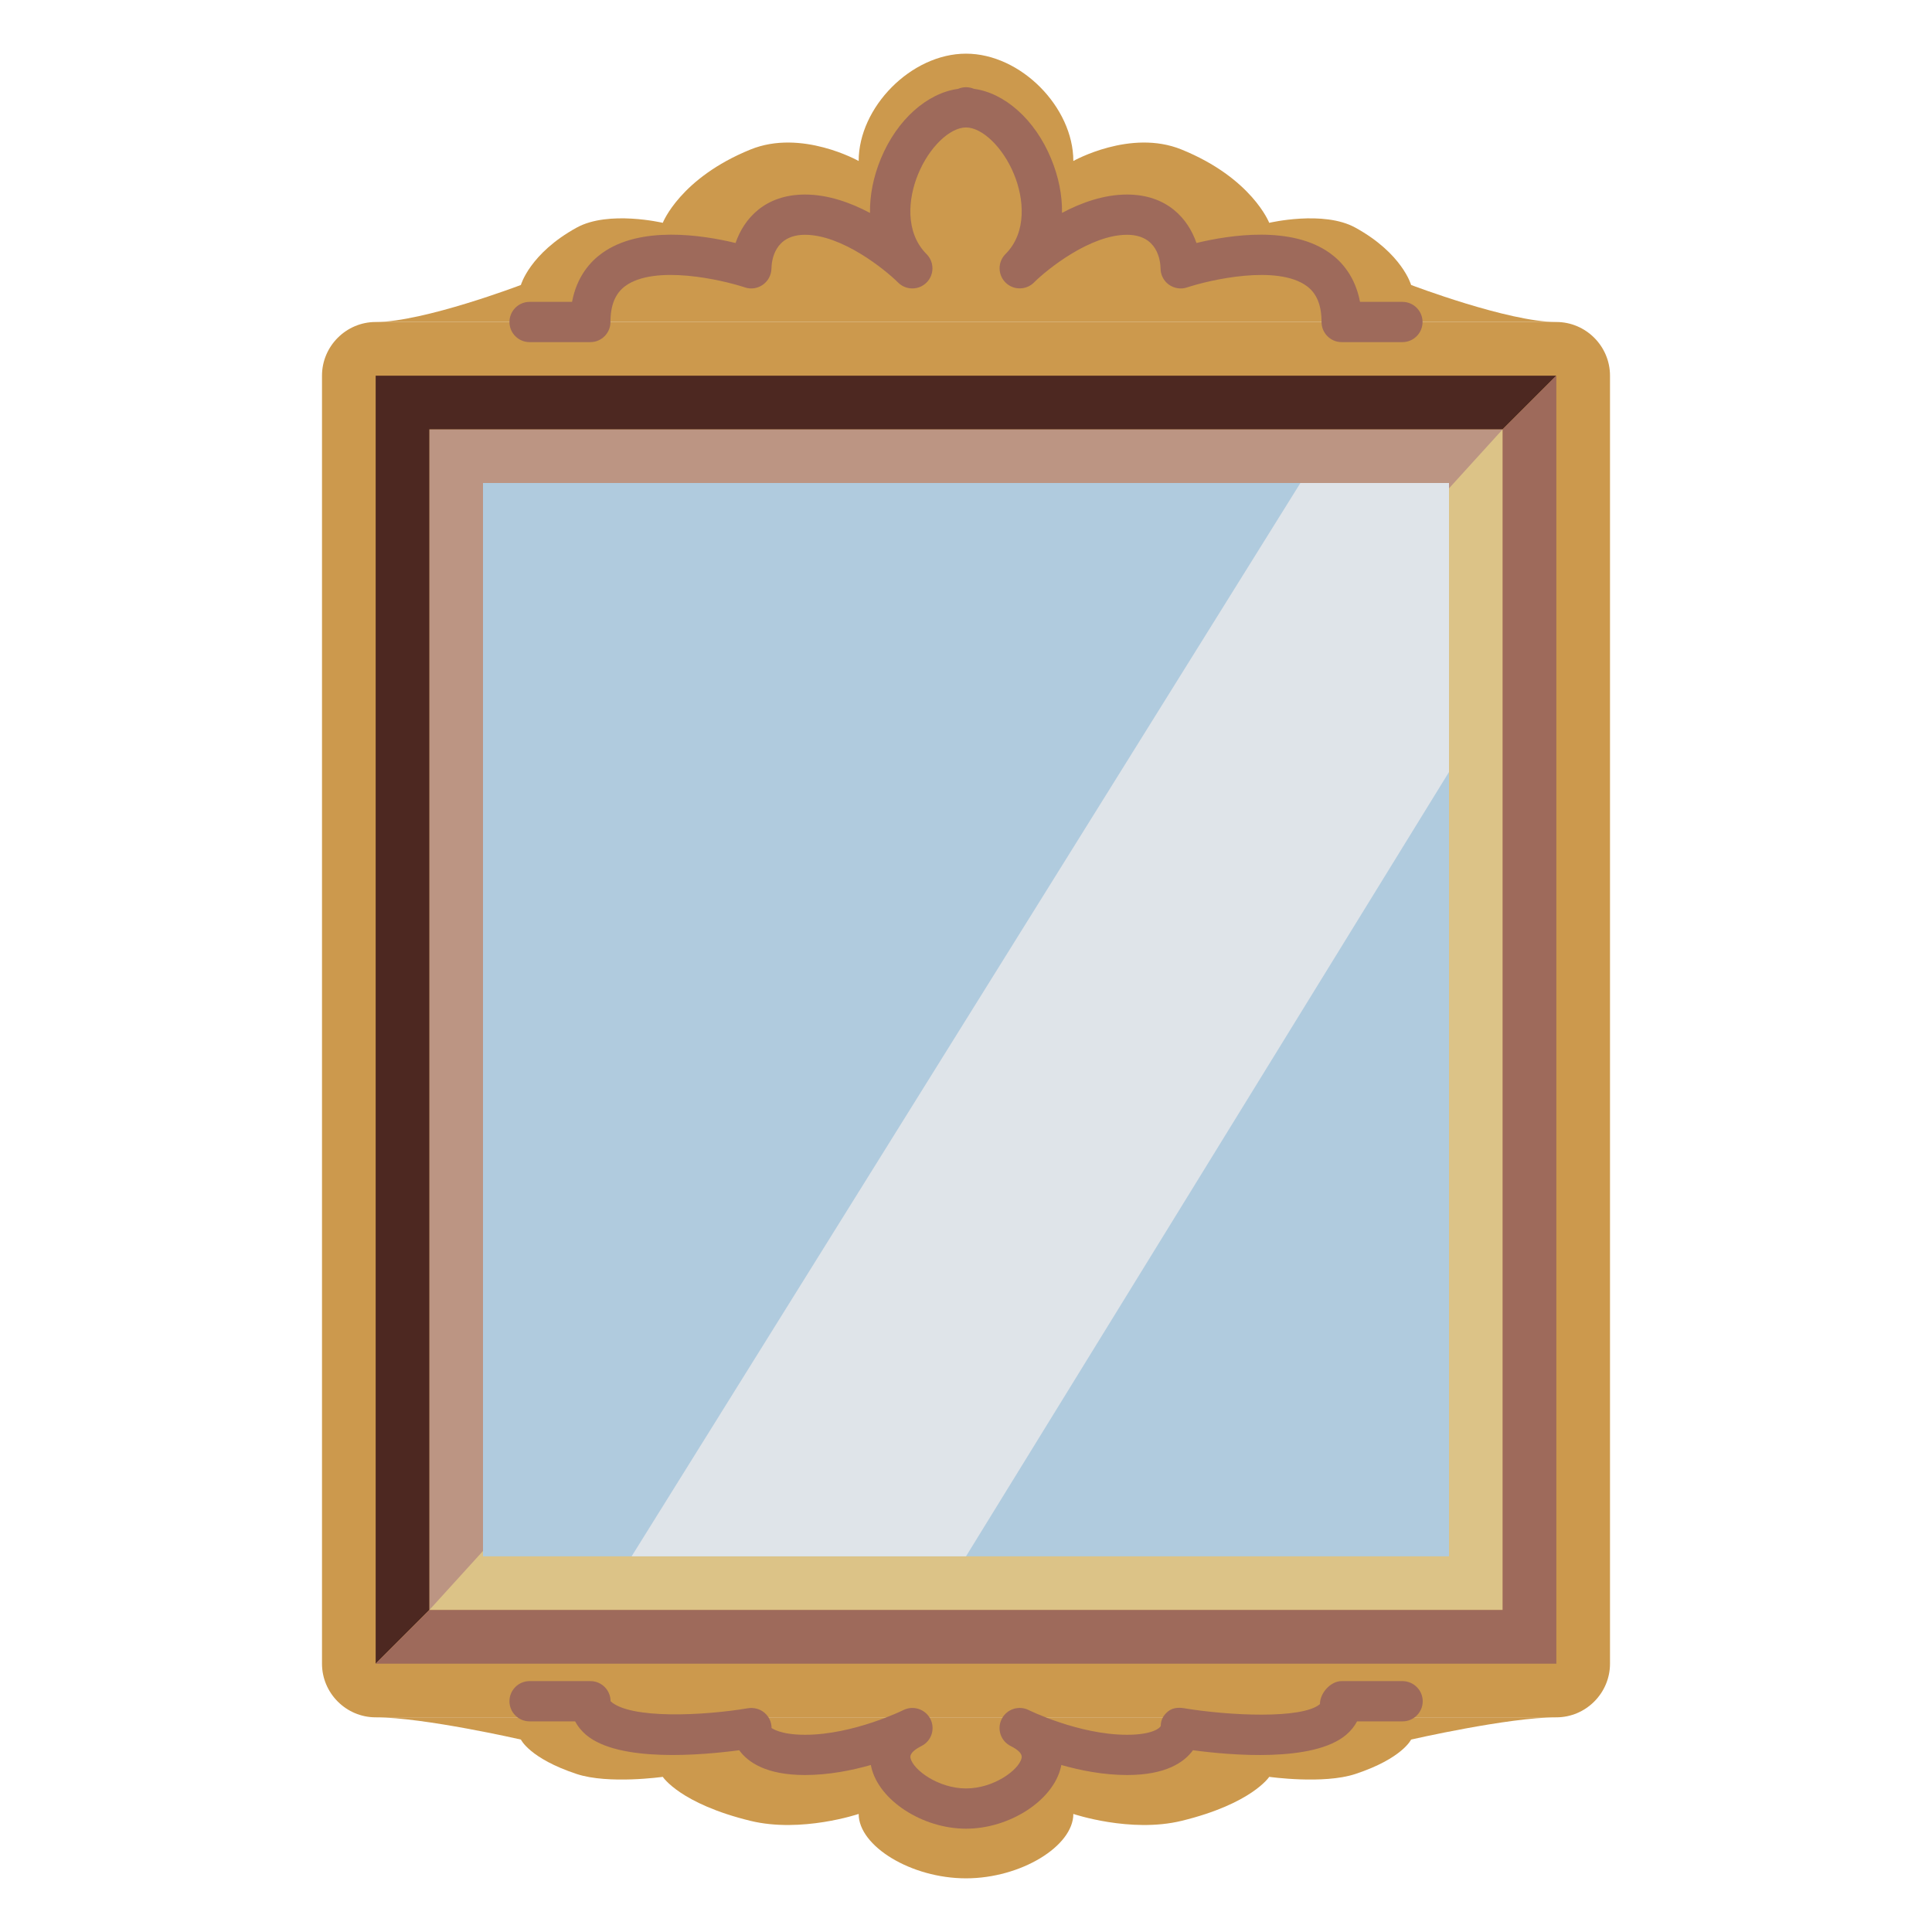 <svg viewBox="0 0 36 36" xmlns="http://www.w3.org/2000/svg"><path fill="#cc994d" d="M29 32H7c-.55 0-1-.45-1-1V7c0-.55.45-1 1-1h22c.55 0 1 .45 1 1v24c0 .55-.45 1-1 1z"/><path fill="#bc9583" d="M8 8h20v22H8z"/><path fill="#dcc387" d="M28 30H8L28 8z"/><path fill="#b0cbde" d="M9 9h18v20H9z"/><path fill="#dfe4e9" d="M24.231 9L11.769 29H18l9-14.615V9z"/><path fill="#4d2821" d="M28 8H7V7h22zM8 30l-1 1V8h1z"/><path fill="#9e6a5b" d="M29 31H7l1-1h21zm0-24l-1 1v22h1z"/><path d="M26.294 5.31s-.163-.587-1.04-1.069c-.594-.327-1.604-.089-1.604-.089s-.323-.834-1.634-1.366C21.066 2.399 20 3 20 3c0-1-.977-2-2-2s-2 1-2 2c0 0-1.066-.601-2.016-.214-1.31.532-1.634 1.366-1.634 1.366s-1.01-.238-1.604.089c-.876.482-1.04 1.069-1.04 1.069S7.894 6 7 6h22c-.894 0-2.706-.69-2.706-.69zM7 32c.894 0 2.706.414 2.706.414s.163.352 1.04.642c.594.196 1.604.053 1.604.053s.323.5 1.634.82C14.934 34.16 16 33.8 16 33.8c0 .6.977 1.2 2 1.2s2-.6 2-1.2c0 0 1.066.36 2.016.129 1.31-.319 1.634-.82 1.634-.82s1.01.143 1.604-.053c.876-.289 1.04-.642 1.04-.642S28.106 32 29 32H7z" fill="#cc994d"/><path d="M9.868 6.375H11c.207 0 .375-.168.375-.375 0-.317.092-.537.28-.673.551-.398 1.793-.115 2.227.029.114.038.238.018.335-.052.097-.069.156-.182.158-.301.002-.147.056-.628.625-.628.688 0 1.483.641 1.734.889l.001.001c.146.146.384.146.53 0 .144-.144.146-.376.007-.523l-.001-.001-.005-.005c-.405-.405-.347-1.037-.157-1.494.203-.495.587-.867.891-.867s.688.372.892.866c.19.457.248 1.089-.157 1.494l-.005.005-.001.001c-.14.147-.137.379.007.523.146.146.383.146.531 0v-.001c.25-.247 1.045-.888 1.733-.888.569 0 .622.481.625.625 0 .121.058.233.155.304.099.07.226.09.338.052.433-.143 1.674-.427 2.227-.029.188.136.28.356.28.673 0 .207.168.375.375.375h1.132c.207 0 .375-.168.375-.375s-.168-.375-.375-.375h-.79c-.09-.472-.341-.75-.559-.907-.718-.517-1.867-.34-2.489-.19-.156-.456-.55-.903-1.294-.903-.43 0-.852.151-1.211.342.005-.326-.062-.671-.204-1.013-.303-.732-.867-1.222-1.437-1.299-.046-.019-.096-.03-.148-.03s-.102.011-.148.031c-.57.077-1.135.567-1.438 1.299-.142.342-.208.687-.203 1.013-.36-.192-.781-.343-1.211-.343-.744 0-1.138.447-1.294.903-.623-.151-1.775-.326-2.489.19-.218.157-.469.435-.558.907h-.791c-.207 0-.375.168-.375.375s.168.375.375.375zm16.264 24.95H25c-.207 0-.405.222-.405.429-.333.283-1.708.214-2.533.076-.11-.018-.218-.007-.302.063-.084.071-.131.156-.131.267-.016.043-.163.165-.629.165-.896 0-1.823-.456-1.833-.461-.184-.091-.409-.018-.502.168-.093.186-.018.411.168.503.152.076.22.152.203.225-.052.223-.521.565-1.035.565s-.983-.343-1.035-.565c-.018-.072.051-.148.203-.225.186-.092.261-.317.168-.503-.093-.184-.318-.259-.502-.168-.009.005-.937.461-1.833.461-.466 0-.614-.122-.625-.125 0-.11-.048-.215-.133-.286-.083-.071-.194-.1-.304-.084-.823.139-2.198.208-2.563-.13 0-.207-.168-.375-.375-.375H9.868c-.207 0-.375.168-.375.375s.168.375.375.375h.848c.049.093.118.177.204.251.611.517 2.153.38 2.854.287.164.227.507.462 1.227.462.435 0 .864-.084 1.226-.187.002.015.006.029.009.044.146.619.955 1.143 1.765 1.143s1.619-.523 1.766-1.143l.009-.044c.361.103.791.187 1.226.187.72 0 1.062-.235 1.227-.462.699.094 2.243.23 2.854-.287.087-.074.155-.158.204-.251h.848c.207 0 .375-.168.375-.375s-.171-.375-.378-.375z" fill="#9e6a5b"/></svg>